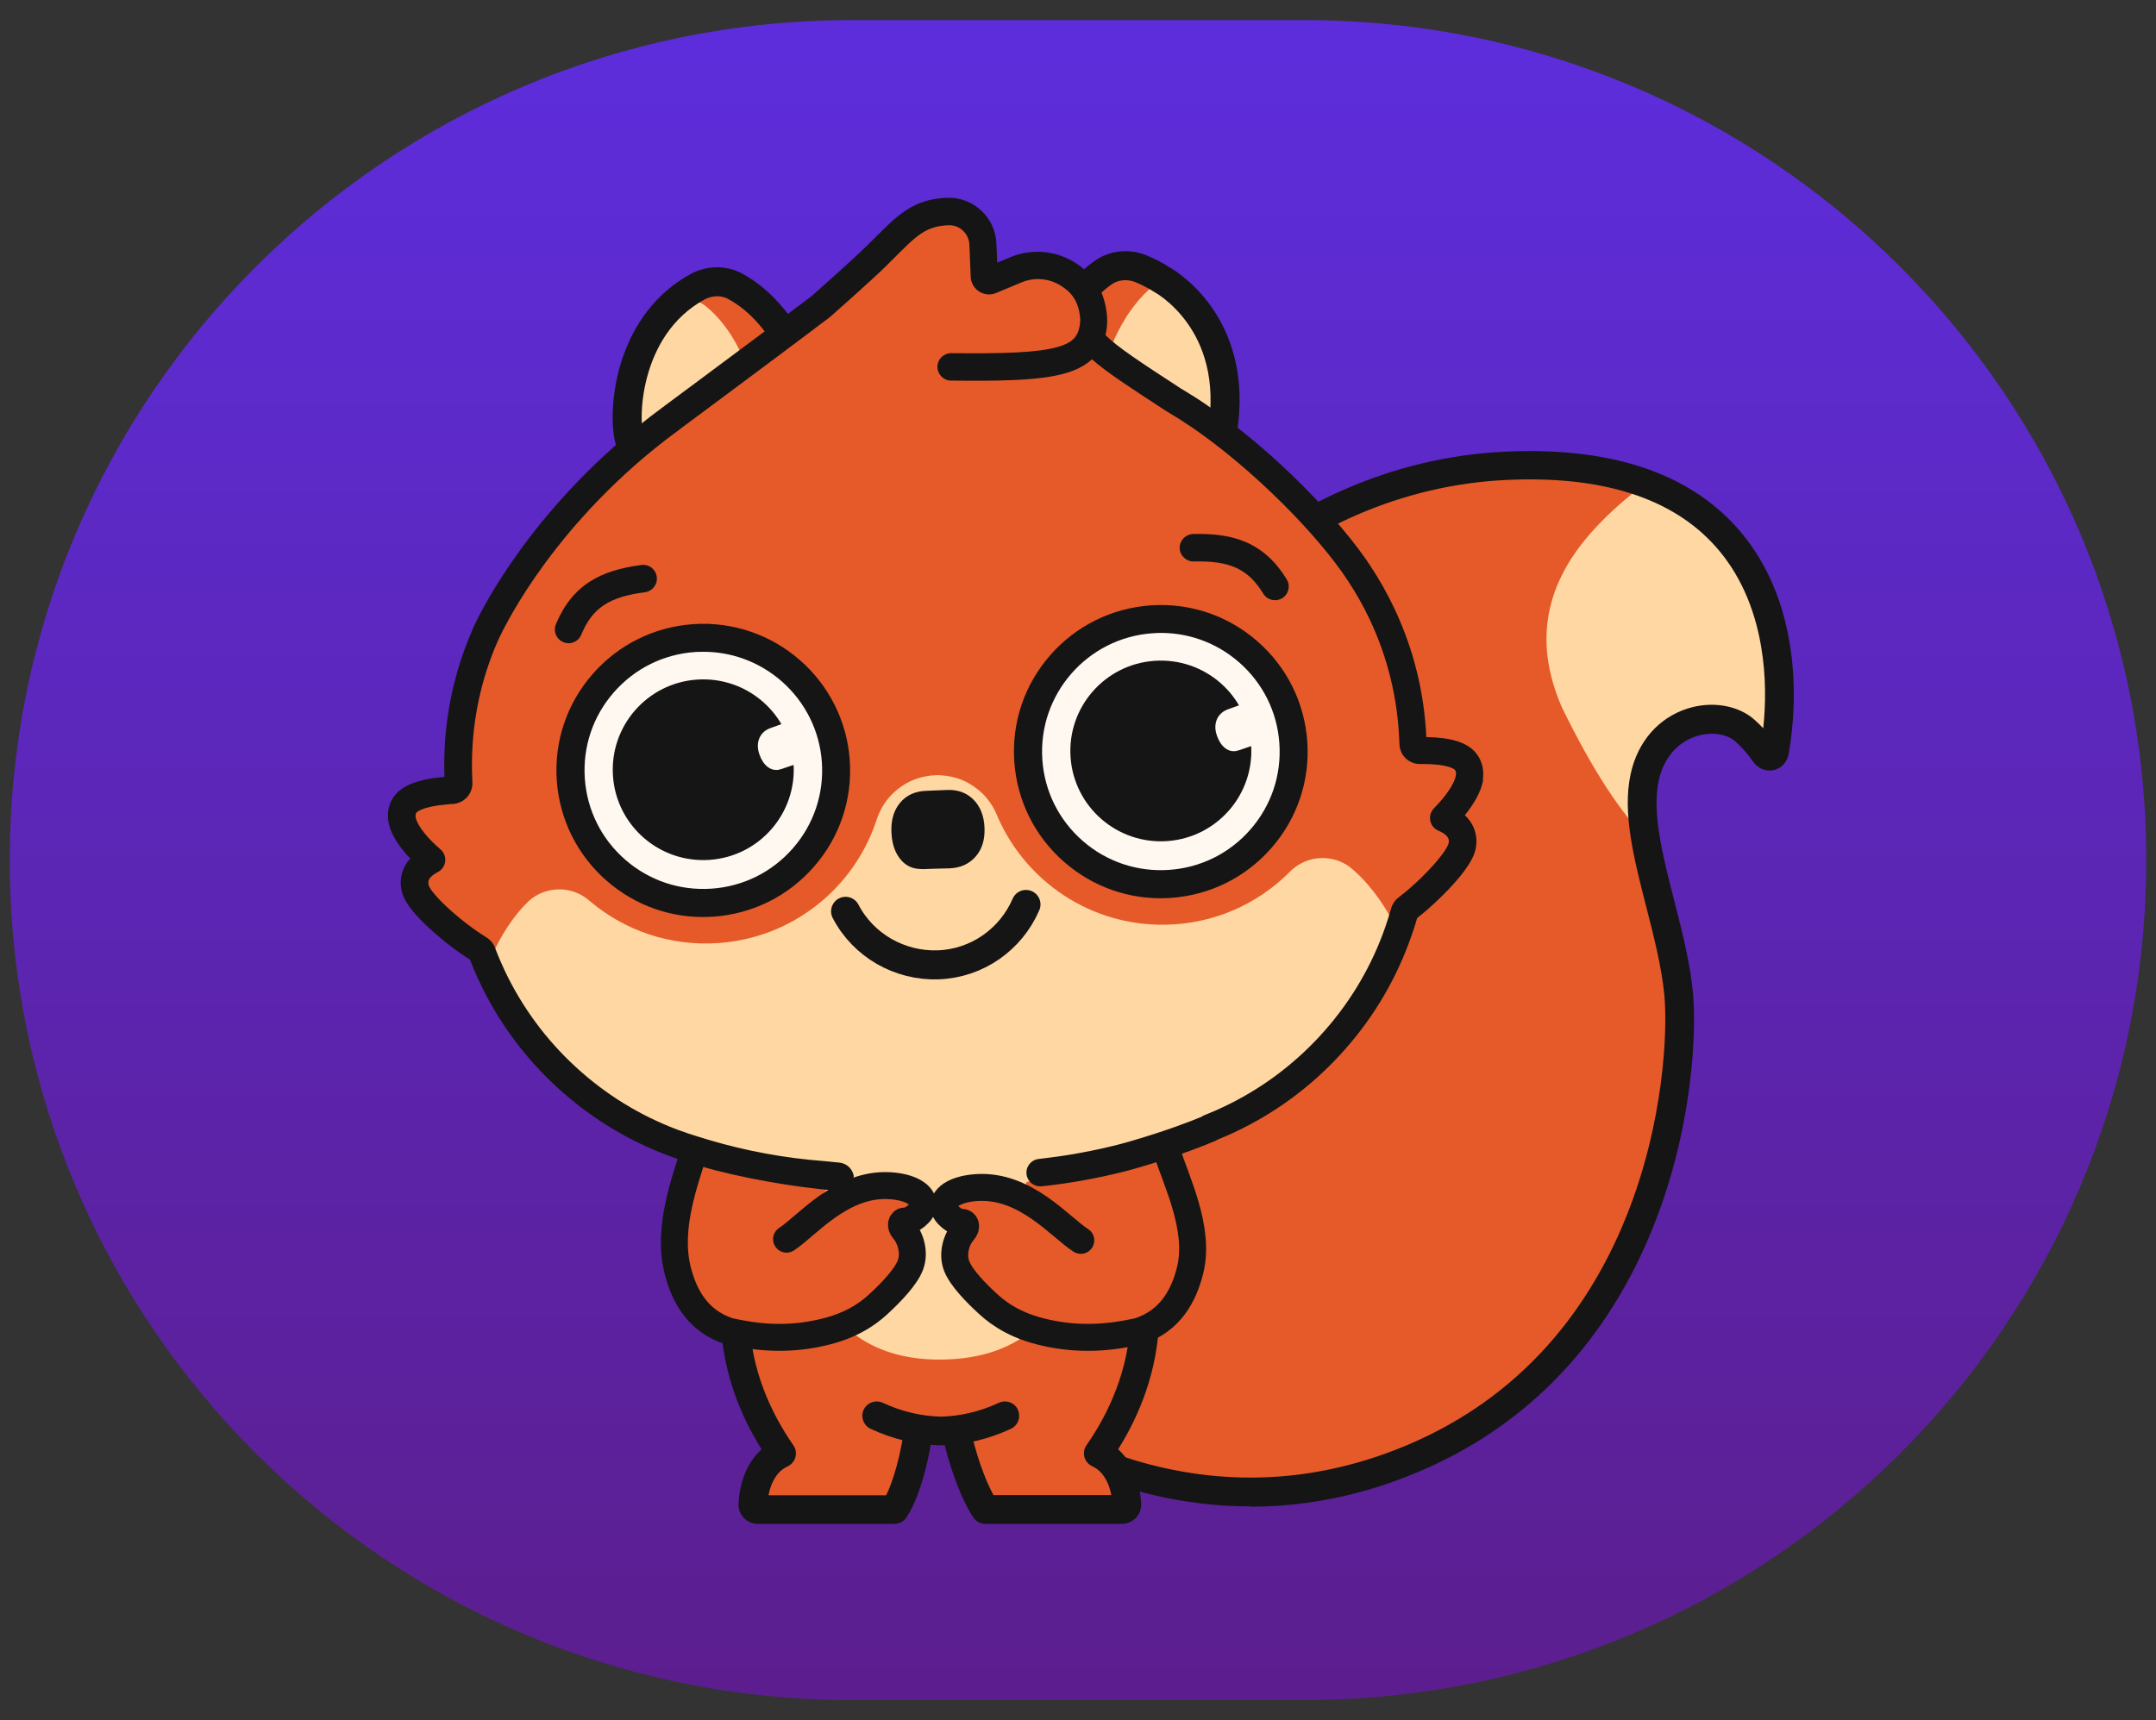 <svg width="104" height="83" viewBox="0 0 104 83" fill="none" xmlns="http://www.w3.org/2000/svg">
<rect x="0" y="0" width="104" height="83" fill="#333333" stroke="none"/>
<path d="M62.905 0.97H41.095C18.659 0.97 0.47 19.116 0.47 41.5C0.47 63.884 18.659 82.03 41.095 82.03H62.905C85.341 82.03 103.53 63.884 103.53 41.5C103.53 19.116 85.341 0.97 62.905 0.97Z" fill="url(#paint0_linear_2012_1260)"/>
<g clip-path="url(#clip0_2012_1260)">
<path d="M85.602 36.251C85.557 36.505 85.282 36.557 85.134 36.344C84.931 36.048 84.632 35.663 84.181 35.258C82.924 34.124 79.958 34.653 79.338 37.495C79.149 38.368 79.197 39.354 79.366 40.406C79.748 42.788 80.742 45.503 80.976 47.957C81.307 51.493 80.312 66.055 67.024 70.808C56.396 74.612 47.465 68.337 44.326 64.728C39.638 58.648 45.758 63.346 49.643 45.293C52.755 30.848 62.474 22.971 72.586 22.477C75.356 22.342 77.579 22.669 79.355 23.322C85.702 25.649 86.311 32.099 85.595 36.251H85.602Z" fill="#E65A29"/>
<path d="M85.603 36.251C85.558 36.505 85.283 36.557 85.135 36.344C84.932 36.048 84.632 35.663 84.181 35.258C82.925 34.124 79.959 34.653 79.339 37.495C79.15 38.368 79.198 39.355 79.367 40.406C78.196 39.217 76.851 37.224 75.343 34.131C73.037 28.838 76.575 25.494 79.356 23.322C85.703 25.649 86.312 32.099 85.596 36.251H85.603Z" fill="#FFD7A3"/>
<path d="M60.325 72.684C60.019 72.684 59.712 72.677 59.406 72.664C57.128 72.557 54.843 72.066 52.616 71.196C47.577 69.227 44.597 66.096 43.805 65.185C43.795 65.175 43.788 65.165 43.781 65.154C42.635 63.67 42.005 62.687 41.947 61.752C41.888 60.803 42.418 60.123 43.148 59.185C43.846 58.284 44.803 57.054 45.836 54.92C47.071 52.366 48.124 49.081 48.971 45.156C49.739 41.589 50.929 38.3 52.513 35.382C54.02 32.605 55.872 30.175 58.019 28.158C60.091 26.212 62.407 24.676 64.903 23.594C67.356 22.528 69.934 21.923 72.557 21.796C77.633 21.549 81.419 22.79 83.808 25.484C85.098 26.941 85.945 28.783 86.317 30.962C86.688 33.124 86.503 35.103 86.282 36.378C86.213 36.77 85.931 37.076 85.56 37.159C85.184 37.241 84.792 37.08 84.561 36.746C84.317 36.389 84.038 36.073 83.715 35.78C83.291 35.399 82.531 35.296 81.825 35.523C80.906 35.818 80.246 36.595 80.015 37.654C79.674 39.214 80.204 41.276 80.762 43.462C81.137 44.932 81.529 46.452 81.664 47.905C81.705 48.345 81.815 49.978 81.488 52.456C81.178 54.813 80.593 57.081 79.747 59.199C78.666 61.9 77.189 64.261 75.358 66.216C73.156 68.571 70.427 70.337 67.253 71.475C64.982 72.289 62.652 72.698 60.315 72.698L60.325 72.684ZM44.865 64.288C45.701 65.251 46.854 66.271 48.107 67.172C49.673 68.296 51.359 69.213 53.118 69.901C55.204 70.715 57.341 71.179 59.468 71.275C61.929 71.389 64.393 71.011 66.792 70.151C69.755 69.09 72.299 67.443 74.35 65.251C76.064 63.422 77.448 61.206 78.463 58.662C80.27 54.14 80.445 49.72 80.284 48.015C80.156 46.672 79.781 45.204 79.42 43.788C78.817 41.441 78.249 39.224 78.659 37.344C78.996 35.791 79.994 34.639 81.399 34.189C82.579 33.811 83.853 34.028 84.644 34.739C84.789 34.87 84.923 35 85.054 35.138C85.171 34.041 85.202 32.656 84.95 31.179C84.62 29.258 83.887 27.646 82.768 26.384C80.672 24.02 77.258 22.934 72.622 23.161C70.165 23.281 67.752 23.848 65.453 24.845C63.106 25.865 60.924 27.312 58.969 29.148C54.757 33.107 51.766 38.736 50.327 45.427C48.314 54.779 45.667 58.185 44.245 60.017C43.595 60.852 43.309 61.24 43.334 61.652C43.364 62.14 43.808 62.9 44.868 64.278L44.865 64.288Z" fill="#151515"/>
<path fill-rule="evenodd" clip-rule="evenodd" d="M39.368 52.287C37.861 54.146 35.324 59.023 35.459 63.649C35.534 66.251 36.553 68.474 37.699 70.124C36.674 70.588 36.353 71.791 36.322 72.595C36.316 72.732 36.429 72.839 36.563 72.839H43.147C44.139 71.358 45.133 67.426 44.435 63.628C43.739 59.834 42.734 54.493 41.908 52.287H39.365H39.368Z" fill="#E65A29"/>
<path d="M44.966 62.831C44.278 59.071 43.411 54.322 42.557 52.043C42.457 51.772 42.196 51.593 41.907 51.593H39.363C39.153 51.593 38.957 51.686 38.823 51.85C38.017 52.844 36.975 54.593 36.149 56.676C35.323 58.758 34.689 61.23 34.762 63.67C34.834 66.141 35.701 68.275 36.737 69.931C36.407 70.227 36.169 70.584 36.004 70.942C35.746 71.502 35.643 72.097 35.626 72.567C35.601 73.131 36.066 73.53 36.562 73.53H43.146C43.376 73.53 43.593 73.413 43.72 73.224C44.309 72.347 44.784 70.694 45.035 68.859C45.29 66.996 45.331 64.817 44.966 62.831ZM43.662 68.674C43.452 70.203 43.097 71.444 42.746 72.148H37.071C37.112 71.938 37.174 71.725 37.267 71.526C37.429 71.172 37.663 70.904 37.986 70.76C38.172 70.674 38.313 70.512 38.368 70.313C38.424 70.114 38.386 69.904 38.269 69.735C37.174 68.161 36.221 66.068 36.149 63.635C36.087 61.446 36.654 59.167 37.439 57.191C38.152 55.394 39.026 53.892 39.704 52.985H41.418C42.168 55.267 42.949 59.504 43.607 63.085C43.937 64.893 43.906 66.917 43.665 68.677L43.662 68.674Z" fill="#151515"/>
<path fill-rule="evenodd" clip-rule="evenodd" d="M51.311 52.287C52.819 54.146 55.355 59.023 55.221 63.649C55.145 66.251 54.126 68.474 52.98 70.124C54.006 70.591 54.326 71.791 54.357 72.595C54.364 72.732 54.25 72.839 54.113 72.839H47.529C46.537 71.358 44.724 67.447 45.419 63.649C46.114 59.855 47.938 54.493 48.764 52.287H51.311Z" fill="#E65A29"/>
<path d="M54.527 56.676C53.701 54.593 52.658 52.847 51.853 51.85C51.722 51.689 51.523 51.593 51.313 51.593H48.769C48.48 51.593 48.222 51.772 48.119 52.043C47.279 54.291 45.902 59.136 45.197 62.972C44.829 64.986 45.004 67.148 45.393 68.979C45.779 70.797 46.388 72.378 46.952 73.224C47.08 73.416 47.296 73.53 47.527 73.53H54.111C54.606 73.53 55.068 73.131 55.047 72.567C55.03 72.097 54.927 71.502 54.668 70.942C54.503 70.584 54.266 70.227 53.935 69.931C54.975 68.275 55.842 66.137 55.914 63.666C55.983 61.23 55.353 58.758 54.527 56.672V56.676ZM50.029 72.282C50.029 72.282 50.032 72.282 50.036 72.279C50.036 72.279 50.032 72.279 50.029 72.282ZM54.531 63.628C54.459 66.061 53.509 68.158 52.411 69.729C52.294 69.897 52.256 70.11 52.311 70.306C52.366 70.505 52.507 70.667 52.693 70.753C53.016 70.897 53.247 71.169 53.412 71.519C53.505 71.719 53.567 71.931 53.608 72.141H47.923C47.527 71.419 47.066 70.182 46.752 68.687C46.388 66.969 46.236 65 46.563 63.216C47.207 59.697 48.435 55.298 49.255 52.974H50.972C51.65 53.885 52.524 55.383 53.237 57.181C54.021 59.157 54.589 61.436 54.527 63.625L54.531 63.628Z" fill="#151515"/>
<path d="M52.224 48.184H45.382H38.54C37.177 50.998 34.83 59.817 38.107 64.594C40.106 67.515 42.739 68.99 45.386 69.045C48.032 68.99 50.662 67.515 52.665 64.594C55.938 59.814 53.594 50.995 52.231 48.184H52.224Z" fill="#E65A29"/>
<path d="M39.084 54.562C39.049 54.827 39.001 55.373 39.001 55.635V59.755C39.022 61.522 39.617 62.945 40.791 64.024C41.958 65.096 43.503 65.622 45.43 65.601C47.358 65.581 48.903 65.031 50.063 63.952C51.216 62.883 51.78 61.46 51.76 59.687L51.722 56.264C51.701 54.497 51.095 53.091 49.901 52.036C48.707 50.981 47.323 50.466 45.368 50.49C43.637 50.507 42.081 50.885 40.994 51.614C39.889 52.352 39.252 53.336 39.084 54.566V54.562Z" fill="#FFD7A3"/>
<path d="M49.103 68.021C48.941 67.674 48.528 67.526 48.181 67.687C47.276 68.106 46.336 68.333 45.383 68.354C44.429 68.333 43.486 68.106 42.585 67.687C42.237 67.526 41.824 67.677 41.662 68.021C41.501 68.368 41.652 68.78 41.996 68.942C43.08 69.447 44.216 69.715 45.365 69.739H45.393C46.546 69.715 47.678 69.447 48.763 68.942C49.11 68.78 49.258 68.368 49.096 68.021H49.103Z" fill="#151515"/>
<path d="M38.916 58.427C38.09 58.957 40.965 56.671 40.583 56.28L33.51 54.53L32.53 60.53L34.776 64.23C36.118 64.524 37.736 64.723 39.679 64.23C41.242 63.834 42.036 63.098 42.367 62.791L42.371 62.788C42.877 62.319 43.657 61.54 43.891 60.919C44.125 60.299 43.891 59.566 43.552 59.185C43.355 58.964 43.423 58.708 43.657 58.728C43.891 58.747 44.53 58.327 44.53 57.916C44.53 57.413 43.874 57.035 42.86 56.974C41.805 56.91 39.948 57.766 38.916 58.427Z" fill="#E65A29"/>
<path d="M49.53 57.03C49.362 57.202 49.815 57.595 50.304 57.935C49.286 57.405 48.007 56.913 47.2 56.962C46.185 57.024 45.53 57.402 45.53 57.906C45.53 58.318 46.168 58.738 46.402 58.719C46.636 58.7 46.704 58.955 46.507 59.177C46.168 59.558 45.935 60.292 46.168 60.914C46.402 61.536 47.183 62.316 47.689 62.785L47.693 62.789C48.023 63.095 48.818 63.832 50.38 64.23C52.324 64.724 53.941 64.524 55.283 64.23L58.53 59.867L57.007 55.53L49.53 57.03Z" fill="#E65A29"/>
<path d="M59.109 20.081L58.963 20.879L52.76 20.283L50.011 20.017C50.099 18.302 50.874 14.792 53.219 13.147C53.749 12.778 54.435 12.72 55.032 12.963C55.393 13.109 55.728 13.285 56.035 13.483C58.912 15.35 59.379 19.216 59.106 20.075L59.109 20.081Z" fill="#E65A29"/>
<path d="M59.111 20.081L58.965 20.879L52.762 20.283C52.88 18.529 53.672 15.142 55.964 13.536C55.99 13.519 56.013 13.504 56.038 13.486C58.915 15.353 59.383 19.218 59.109 20.078L59.111 20.081Z" fill="#FFD7A3"/>
<path d="M58.963 20.882L52.76 20.286L50.011 20.02C50.098 18.305 50.874 14.795 53.219 13.15C53.749 12.781 54.435 12.723 55.032 12.966C55.393 13.112 55.728 13.288 56.035 13.486C56.035 13.486 59.854 15.499 58.96 20.876L58.963 20.882Z" stroke="#151515" stroke-width="1.4" stroke-linejoin="round"/>
<path d="M39.453 20.258L36.698 20.852L31.434 21.987L30.662 22.153L30.616 22.002L30.424 21.377C30.048 20.544 30.064 16.547 32.824 14.38C33.074 14.184 33.345 14.004 33.64 13.839C34.206 13.53 34.896 13.505 35.461 13.811C37.982 15.169 39.165 18.567 39.453 20.258Z" fill="#E65A29"/>
<path d="M36.697 20.852L31.433 21.986L30.614 22.001L30.423 21.377C30.046 20.544 30.063 16.546 32.822 14.38C33.274 14.366 33.718 14.505 34.071 14.796C35.895 16.303 36.551 18.993 36.699 20.849L36.697 20.852Z" fill="#FFD7A3"/>
<path d="M35.462 13.813C37.983 15.172 39.165 18.569 39.453 20.26L30.663 22.155L30.425 21.38C30.016 20.471 30.07 15.8 33.641 13.841C34.206 13.532 34.897 13.507 35.462 13.813Z" stroke="#151515" stroke-width="1.4" stroke-linejoin="round"/>
<path d="M42.293 12.345C42.955 11.114 44.236 10.253 45.732 10.195C46.633 10.158 47.392 10.863 47.429 11.766L47.493 13.325C47.5 13.476 47.655 13.576 47.794 13.515L49.027 13C49.833 12.665 50.759 12.737 51.505 13.198C52.247 13.656 52.705 14.411 52.768 15.272C52.777 15.481 52.622 16.32 52.622 16.32C53.154 17.024 55.044 18.332 56.651 19.298C56.675 19.314 56.7 19.327 56.725 19.343C57.106 19.569 57.492 19.814 57.874 20.077C57.874 20.077 57.878 20.077 57.882 20.08C60.997 22.216 64.138 25.457 65.553 27.618C65.557 27.625 65.564 27.635 65.568 27.642C65.983 28.268 66.351 28.923 66.675 29.605C67.577 31.508 68.078 33.551 68.165 35.67L68.174 35.883C68.181 36.061 68.331 36.199 68.51 36.199C68.555 36.197 68.6 36.195 68.645 36.197C69.699 36.198 70.384 36.366 70.677 36.695C70.807 36.841 70.952 37.103 70.889 37.505C70.783 38.176 70.13 38.977 69.647 39.461C69.949 39.586 70.232 39.771 70.401 40.039C70.549 40.274 70.591 40.551 70.524 40.836C70.383 41.433 69.438 42.411 69.037 42.802C68.69 43.143 68.268 43.518 67.867 43.824C67.81 43.867 67.768 43.927 67.75 43.997C67.663 44.31 67.565 44.617 67.461 44.924C67.418 45.049 67.371 45.175 67.325 45.301C66.608 47.205 65.545 48.931 64.157 50.436C62.769 51.941 61.134 53.139 59.292 54.01C58.982 54.157 58.667 54.293 58.352 54.416L58.359 54.43C58.298 54.456 56.873 55.075 54.63 55.718C49.673 57.143 43.161 56.918 39.709 56.657C37.784 56.513 35.882 56.164 34.03 55.614C33.755 55.533 33.58 55.475 33.521 55.456L33.518 55.457C33.169 55.354 32.823 55.237 32.48 55.111C30.573 54.394 28.845 53.334 27.338 51.947C25.834 50.564 24.63 48.928 23.759 47.09C23.687 46.934 23.615 46.779 23.547 46.624C23.448 46.397 23.356 46.167 23.267 45.937C23.24 45.869 23.193 45.809 23.129 45.771C22.656 45.487 22.13 45.096 21.706 44.742C21.274 44.385 20.252 43.488 20.063 42.904C19.972 42.626 19.992 42.346 20.119 42.1C20.266 41.819 20.537 41.612 20.823 41.462C20.302 41.02 19.582 40.275 19.424 39.614C19.329 39.219 19.448 38.946 19.57 38.79C19.837 38.438 20.503 38.215 21.554 38.127C21.643 38.12 21.732 38.113 21.822 38.109C22.001 38.102 22.142 37.948 22.135 37.766L22.126 37.556C22.039 35.434 22.37 33.36 23.113 31.39C23.212 31.125 23.318 30.866 23.431 30.606C23.431 30.606 23.435 30.599 23.438 30.589C23.438 30.589 23.437 30.582 23.441 30.582C23.444 30.575 23.45 30.561 23.457 30.55C23.457 30.547 23.46 30.543 23.463 30.536C23.466 30.526 23.473 30.519 23.476 30.505C23.627 30.175 24.167 29.066 25.204 27.552C25.249 27.484 25.298 27.417 25.343 27.346C26.479 25.717 28.389 23.355 31.183 21.094C31.376 20.938 31.573 20.782 31.777 20.626C31.78 20.626 31.803 20.604 31.843 20.575C32.501 20.07 36.535 16.815 39.101 15.049C39.108 15.045 40.34 14.262 40.333 14.265" fill="#E65A29"/>
<path d="M67.427 44.939C67.384 45.064 67.338 45.19 67.291 45.316C66.574 47.22 65.512 48.946 64.124 50.451C62.735 51.956 61.1 53.154 59.259 54.025C58.948 54.172 58.633 54.308 58.318 54.431L58.325 54.445C58.264 54.471 56.804 54.978 54.596 55.733C47.53 57.53 43.127 56.727 39.681 56.806C37.782 56.454 35.849 56.183 33.997 55.633C33.721 55.551 33.547 55.493 33.487 55.475L33.484 55.475C33.135 55.372 32.789 55.256 32.447 55.129C30.54 54.413 28.812 53.352 27.305 51.966C25.801 50.583 24.597 48.947 23.725 47.108C23.654 46.953 23.582 46.797 23.513 46.642C23.904 45.58 24.547 44.477 25.3 43.683C25.379 43.6 25.458 43.522 25.538 43.446C25.887 43.146 26.331 42.953 26.825 42.919C27.395 42.878 27.93 43.059 28.346 43.389C28.389 43.429 28.432 43.465 28.479 43.501C30.134 44.891 32.312 45.665 34.641 45.504C38.206 45.261 41.123 42.892 42.229 39.724C42.251 39.664 42.272 39.601 42.29 39.542C42.422 39.138 42.634 38.768 42.91 38.45C43.033 38.309 43.033 38.309 42.91 38.45C43.398 37.918 43.999 37.539 44.883 37.423C44.955 37.417 45.024 37.411 45.096 37.408L45.106 37.407C45.178 37.404 45.251 37.401 45.32 37.406C46.21 37.448 46.84 37.776 47.37 38.267C47.606 38.485 47.606 38.485 47.37 38.267C47.672 38.558 47.913 38.909 48.078 39.304C48.104 39.365 48.127 39.423 48.154 39.48C49.52 42.547 52.618 44.67 56.191 44.619C58.526 44.589 60.633 43.636 62.168 42.117C62.208 42.078 62.251 42.035 62.291 41.995C62.679 41.632 63.197 41.408 63.768 41.402C64.264 41.395 64.722 41.552 65.094 41.822C65.18 41.891 65.266 41.963 65.351 42.038C66.192 42.791 66.943 43.889 67.421 44.942L67.427 44.939Z" fill="#FFD7A3"/>
<path d="M37.941 59.791C38.93 59.15 40.592 57.069 42.929 57.211C43.901 57.271 44.53 57.637 44.53 58.124C44.53 58.523 43.918 58.929 43.694 58.91C43.47 58.891 43.404 59.139 43.593 59.353C43.918 59.722 44.142 60.432 43.918 61.033C43.694 61.634 42.946 62.389 42.461 62.842C42.147 63.137 41.385 63.854 39.882 64.239C38.019 64.717 36.469 64.524 35.183 64.239C33.662 63.757 32.99 62.523 32.679 61.252C32.177 59.199 33.067 56.943 33.486 55.53" stroke="#151515" stroke-width="1.3" stroke-linecap="round"/>
<path d="M52.135 59.849C51.143 59.215 49.477 57.16 47.134 57.3C46.16 57.359 45.53 57.721 45.53 58.202C45.53 58.596 46.143 58.997 46.368 58.979C46.592 58.96 46.658 59.205 46.469 59.416C46.143 59.781 45.919 60.482 46.143 61.076C46.368 61.669 47.117 62.414 47.603 62.863C47.919 63.154 48.682 63.862 50.189 64.243C52.056 64.715 53.61 64.524 54.899 64.243C56.424 63.767 57.098 62.547 57.409 61.292C57.913 59.264 56.702 56.925 56.282 55.53" stroke="#151515" stroke-width="1.3" stroke-linecap="round"/>
<path d="M70.66 39.334C71.053 38.846 71.451 38.228 71.546 37.615L71.527 37.637C71.605 37.121 71.475 36.641 71.154 36.283C70.735 35.815 69.985 35.585 68.803 35.564C68.7 33.391 68.18 31.301 67.255 29.347C66.919 28.639 66.533 27.949 66.1 27.3C66.096 27.297 66.092 27.29 66.092 27.29L66.085 27.276C64.696 25.163 61.559 21.838 58.241 19.563C58.234 19.557 58.227 19.554 58.219 19.547C57.819 19.271 57.423 19.019 57.038 18.791C57.013 18.778 56.992 18.765 56.971 18.752L56.893 18.7L56.883 18.694C55.077 17.517 53.897 16.748 53.327 16.171C53.367 15.983 53.406 15.744 53.409 15.493L53.408 15.476C53.408 15.393 53.405 15.311 53.398 15.225C53.285 14.06 52.786 13.245 51.825 12.652C50.899 12.081 49.748 11.991 48.745 12.407L48.102 12.674L48.064 11.75C48.012 10.483 46.941 9.492 45.676 9.544L45.665 9.544C44.063 9.61 43.316 10.359 42.182 11.495L42.181 11.496C42.058 11.618 41.929 11.747 41.793 11.88C41.141 12.523 39.363 14.099 39.154 14.283C37.5 15.537 35.194 17.252 33.51 18.505L33.441 18.555C32.407 19.323 31.659 19.878 31.411 20.07C31.378 20.095 31.354 20.113 31.344 20.121C31.147 20.277 30.944 20.436 30.74 20.6C27.864 22.929 25.907 25.359 24.772 26.988C24.724 27.059 24.678 27.126 24.629 27.197C23.59 28.718 23.036 29.835 22.846 30.245C22.843 30.249 22.84 30.256 22.84 30.259C22.837 30.266 22.834 30.27 22.834 30.273C22.834 30.277 22.834 30.28 22.827 30.28L22.828 30.291C22.825 30.305 22.818 30.315 22.815 30.322L22.808 30.323L22.809 30.333L22.805 30.333L22.806 30.34C22.802 30.343 22.803 30.35 22.803 30.35L22.803 30.357C22.686 30.616 22.577 30.893 22.471 31.169C21.71 33.191 21.364 35.314 21.439 37.485C20.183 37.595 19.413 37.888 19.021 38.406C18.734 38.79 18.641 39.282 18.765 39.786C18.914 40.389 19.358 40.976 19.79 41.426C19.678 41.547 19.59 41.678 19.517 41.815C19.309 42.219 19.273 42.685 19.416 43.13C19.593 43.683 20.216 44.404 21.268 45.276C21.546 45.512 22.091 45.944 22.671 46.302C22.748 46.505 22.832 46.712 22.92 46.911C22.988 47.073 23.064 47.239 23.139 47.397C24.045 49.314 25.3 51.016 26.868 52.459C28.436 53.901 30.239 55.01 32.226 55.754C32.576 55.884 32.936 56.007 33.291 56.113C33.295 56.116 33.302 56.116 33.302 56.116C33.375 56.14 33.55 56.195 33.822 56.277C35.684 56.83 38.371 57.296 40.346 57.45C40.383 57.453 40.421 57.449 40.457 57.438L40.669 57.373C40.931 57.293 41.127 57.074 41.177 56.805C41.186 56.758 41.182 56.709 41.167 56.664L41.15 56.617C41.051 56.331 40.795 56.128 40.494 56.098L39.739 56.023C37.856 55.88 35.992 55.537 34.203 55.005C33.928 54.924 33.757 54.869 33.711 54.854C33.705 54.854 33.694 54.847 33.687 54.848C33.356 54.748 33.02 54.634 32.695 54.514C30.869 53.828 29.211 52.809 27.772 51.482C26.333 50.159 25.18 48.593 24.346 46.832C24.278 46.687 24.21 46.535 24.145 46.386C24.05 46.166 23.958 45.946 23.877 45.726C23.796 45.516 23.647 45.34 23.46 45.227C23.068 44.989 22.578 44.638 22.121 44.257C21.237 43.523 20.755 42.951 20.684 42.727C20.648 42.615 20.655 42.519 20.699 42.431C20.731 42.371 20.784 42.31 20.854 42.249C20.927 42.191 21.014 42.132 21.122 42.076C21.281 41.994 21.402 41.848 21.453 41.674C21.511 41.476 21.474 41.26 21.35 41.093C21.321 41.05 21.285 41.014 21.246 40.981C20.618 40.446 20.152 39.856 20.061 39.482C20.02 39.325 20.059 39.251 20.088 39.212C20.098 39.198 20.324 38.917 21.597 38.81C21.686 38.799 21.769 38.796 21.848 38.792L21.848 38.792C22.388 38.76 22.809 38.299 22.787 37.76L22.779 37.55C22.695 35.518 23.009 33.53 23.72 31.644C23.817 31.389 23.92 31.137 24.027 30.895C24.03 30.888 24.034 30.884 24.034 30.881C24.037 30.877 24.04 30.874 24.04 30.87L24.049 30.846C24.053 30.842 24.056 30.839 24.056 30.835C24.062 30.825 24.065 30.814 24.072 30.8C24.214 30.495 24.741 29.418 25.742 27.949C25.787 27.882 25.836 27.814 25.882 27.747C26.968 26.186 28.839 23.859 31.596 21.631C31.789 21.475 31.986 21.322 32.176 21.174C32.18 21.17 32.183 21.17 32.183 21.17C32.193 21.163 32.213 21.148 32.247 21.122C32.494 20.933 33.302 20.329 34.329 19.568C36.02 18.309 38.336 16.587 39.993 15.329C39.999 15.328 40.003 15.321 40.006 15.321C40.013 15.317 40.023 15.31 40.029 15.303C40.033 15.303 40.039 15.296 40.039 15.296C40.123 15.223 42.037 13.532 42.752 12.828C42.891 12.688 43.02 12.559 43.146 12.434C44.218 11.358 44.664 10.913 45.744 10.868L45.751 10.868C46.287 10.846 46.739 11.268 46.761 11.804L46.825 13.363C46.837 13.648 46.989 13.913 47.233 14.068C47.477 14.223 47.781 14.249 48.049 14.138L49.281 13.623C49.891 13.371 50.592 13.425 51.154 13.773C51.755 14.144 52.032 14.6 52.105 15.347L52.109 15.454C52.064 16.209 51.791 16.523 50.998 16.748C50.017 17.022 48.379 17.065 45.888 17.04C45.523 17.038 45.221 17.332 45.219 17.697C45.217 18.062 45.512 18.363 45.877 18.365L45.907 18.365C47.065 18.375 47.812 18.382 48.859 18.339C49.915 18.295 50.72 18.2 51.36 18.019C51.909 17.866 52.344 17.639 52.672 17.336C53.38 17.96 54.502 18.695 56.194 19.795L56.286 19.853L56.289 19.853C56.296 19.86 56.307 19.863 56.314 19.869C56.335 19.882 56.36 19.898 56.385 19.911C56.741 20.124 57.116 20.363 57.492 20.619C57.495 20.619 57.499 20.626 57.503 20.625C58.938 21.609 60.451 22.885 61.881 24.308C63.192 25.617 64.296 26.92 64.995 27.985C65.002 27.995 65.006 28.005 65.013 28.012C65.409 28.611 65.766 29.243 66.072 29.891C66.932 31.713 67.412 33.668 67.496 35.701L67.505 35.913C67.527 36.456 67.972 36.875 68.512 36.866C68.553 36.868 68.598 36.866 68.639 36.864C69.892 36.867 70.156 37.122 70.176 37.141L70.177 37.142C70.213 37.182 70.254 37.249 70.229 37.408C70.169 37.789 69.754 38.415 69.172 38.999C69.135 39.038 69.103 39.081 69.074 39.127C68.967 39.303 68.952 39.521 69.025 39.71C69.091 39.88 69.22 40.012 69.385 40.081C69.606 40.175 69.762 40.285 69.836 40.403C69.891 40.487 69.902 40.582 69.875 40.697C69.819 40.923 69.39 41.536 68.569 42.34C68.198 42.702 67.802 43.045 67.461 43.304C67.291 43.434 67.164 43.622 67.104 43.831C67.023 44.127 66.929 44.423 66.827 44.719C66.787 44.831 66.747 44.95 66.697 45.079C66.011 46.903 64.987 48.558 63.662 49.995C62.336 51.432 60.768 52.584 59.004 53.416C58.71 53.556 58.406 53.688 58.104 53.807C58.05 53.827 58.003 53.853 57.959 53.886C57.526 54.068 56.262 54.568 54.44 55.093C53.361 55.402 51.87 55.706 50.632 55.856C50.466 55.879 50.297 55.899 50.13 55.919L50.094 55.923C49.731 55.969 49.472 56.299 49.518 56.662C49.56 57.008 49.863 57.257 50.204 57.243L50.259 57.24L50.794 57.177C52.031 57.026 53.629 56.712 54.81 56.371C56.944 55.757 58.353 55.166 58.614 55.052L58.617 55.052C58.658 55.033 58.695 55.014 58.732 54.989C59.016 54.874 59.297 54.752 59.574 54.621C61.493 53.716 63.199 52.463 64.643 50.897C66.087 49.331 67.198 47.532 67.943 45.547C67.996 45.407 68.042 45.278 68.085 45.156C68.187 44.873 68.279 44.584 68.36 44.295C68.724 44.012 69.126 43.658 69.503 43.289C70.48 42.334 71.041 41.564 71.173 41.002C71.278 40.543 71.204 40.082 70.964 39.7C70.879 39.565 70.778 39.446 70.66 39.334Z" fill="#151515"/>
<path d="M56.434 42.65C59.965 42.408 62.629 39.355 62.387 35.828C62.146 32.302 59.087 29.641 55.557 29.882C52.026 30.123 49.362 33.177 49.603 36.703C49.845 40.23 52.903 42.891 56.434 42.65Z" fill="#FFF8F1"/>
<path d="M56.283 43.336C54.468 43.411 52.72 42.798 51.341 41.599C49.916 40.357 49.059 38.635 48.927 36.751C48.797 34.865 49.411 33.044 50.654 31.621C51.898 30.197 53.623 29.342 55.508 29.21C57.397 29.081 59.22 29.694 60.646 30.936C62.072 32.178 62.928 33.9 63.061 35.783C63.19 37.67 62.576 39.49 61.333 40.914C60.09 42.337 58.365 43.193 56.479 43.325L56.28 43.333L56.283 43.336ZM55.766 30.547L55.605 30.554C52.452 30.769 50.064 33.506 50.28 36.655C50.384 38.181 51.079 39.573 52.233 40.579C53.387 41.584 54.864 42.077 56.389 41.973C57.918 41.869 59.312 41.176 60.318 40.023C61.325 38.871 61.818 37.396 61.714 35.873C61.61 34.346 60.915 32.954 59.761 31.949C58.647 30.98 57.235 30.484 55.766 30.544L55.766 30.547Z" fill="#151515"/>
<path d="M56.296 40.584C58.7 40.42 60.516 38.34 60.351 35.935C60.187 33.534 58.104 31.721 55.696 31.885C53.292 32.049 51.476 34.129 51.641 36.533C51.805 38.935 53.892 40.748 56.296 40.584Z" fill="#151515"/>
<path d="M59.648 36.23C59.689 36.221 59.778 36.2 59.815 36.185L60.008 36.118L60.443 35.97C60.712 35.876 60.898 35.711 61.002 35.476C61.105 35.241 61.105 34.98 61 34.688C60.895 34.397 60.731 34.19 60.506 34.069C60.284 33.95 60.036 33.936 59.767 34.033L59.248 34.22C58.98 34.313 58.797 34.483 58.697 34.717C58.6 34.955 58.6 35.22 58.709 35.518C58.803 35.779 58.931 35.967 59.098 36.097C59.269 36.228 59.453 36.272 59.648 36.233L59.648 36.23Z" fill="#FFF8F1"/>
<path d="M34.365 43.555C37.896 43.314 40.56 40.26 40.318 36.734C40.076 33.208 37.018 30.547 33.487 30.788C29.956 31.029 27.292 34.083 27.534 37.609C27.776 41.135 30.834 43.796 34.365 43.555Z" fill="#FFF8F1"/>
<path d="M34.214 44.242C32.398 44.317 30.651 43.704 29.272 42.505C27.846 41.263 26.99 39.54 26.857 37.657C26.728 35.771 27.342 33.95 28.585 32.526C29.828 31.103 31.553 30.248 33.439 30.116C37.337 29.849 40.724 32.799 40.991 36.689C41.121 38.576 40.507 40.397 39.264 41.82C38.02 43.243 36.295 44.099 34.41 44.231L34.211 44.239L34.214 44.242ZM33.694 31.454L33.535 31.46C32.007 31.564 30.613 32.258 29.607 33.41C28.6 34.562 28.106 36.038 28.21 37.561C28.315 39.087 29.009 40.479 30.163 41.485C31.317 42.49 32.795 42.983 34.32 42.879C35.848 42.775 37.242 42.082 38.249 40.929C39.255 39.777 39.749 38.302 39.645 36.779C39.431 33.685 36.778 31.327 33.694 31.454Z" fill="#151515"/>
<path d="M34.223 41.49C36.627 41.326 38.443 39.246 38.278 36.842C38.114 34.44 36.031 32.627 33.623 32.791C31.219 32.955 29.403 35.035 29.568 37.44C29.732 39.841 31.815 41.654 34.223 41.49Z" fill="#151515"/>
<path d="M37.579 37.135C37.62 37.127 37.708 37.106 37.745 37.09L37.939 37.024L38.374 36.875C38.642 36.782 38.828 36.616 38.932 36.381C39.036 36.147 39.036 35.885 38.931 35.594C38.826 35.302 38.662 35.096 38.437 34.974C38.215 34.856 37.966 34.842 37.698 34.939L37.179 35.125C36.911 35.219 36.728 35.388 36.627 35.623C36.531 35.861 36.531 36.125 36.64 36.424C36.733 36.685 36.862 36.872 37.029 37.003C37.2 37.133 37.384 37.177 37.579 37.139L37.579 37.135Z" fill="#FFF8F1"/>
<path d="M44.262 41.921C44.341 41.928 44.503 41.938 44.583 41.935L44.957 41.92C44.958 41.923 45.807 41.898 45.807 41.898C46.33 41.877 46.749 41.688 47.062 41.331C47.371 40.978 47.514 40.514 47.49 39.941C47.467 39.368 47.29 38.917 46.959 38.584C46.632 38.253 46.205 38.095 45.676 38.117L44.658 38.159C44.135 38.18 43.719 38.373 43.417 38.736C43.115 39.099 42.976 39.569 43 40.15C43.021 40.661 43.145 41.062 43.371 41.379C43.602 41.7 43.898 41.881 44.265 41.921L44.262 41.921Z" fill="#151515"/>
<path d="M27.456 31.036C27.363 31.04 27.266 31.023 27.175 30.985C26.835 30.845 26.674 30.459 26.815 30.12C27.201 29.189 27.744 28.51 28.48 28.046C29.107 27.649 29.889 27.4 30.938 27.261C31.301 27.211 31.635 27.469 31.681 27.832C31.731 28.195 31.472 28.529 31.109 28.575C29.375 28.804 28.571 29.339 28.038 30.627C27.935 30.875 27.703 31.026 27.452 31.036L27.456 31.036Z" fill="#151515"/>
<path d="M61.565 28.958C61.321 28.982 61.072 28.868 60.935 28.643C60.211 27.456 59.333 27.048 57.585 27.092C57.221 27.1 56.916 26.81 56.904 26.446C56.896 26.082 57.187 25.777 57.551 25.766C58.611 25.739 59.422 25.864 60.103 26.16C60.899 26.506 61.543 27.091 62.068 27.954C62.26 28.266 62.16 28.676 61.847 28.864C61.76 28.919 61.661 28.947 61.565 28.958Z" fill="#151515"/>
<path d="M40.789 43.972C41.644 45.621 43.402 46.621 45.259 46.554C47.117 46.487 48.757 45.343 49.491 43.64" stroke="#151515" stroke-width="1.4" stroke-miterlimit="10" stroke-linecap="round" stroke-linejoin="round"/>
</g>
<defs>
<linearGradient id="paint0_linear_2012_1260" x1="52" y1="-34.654" x2="52" y2="82.03" gradientUnits="userSpaceOnUse">
<stop stop-color="#5D34FF"/>
<stop offset="1" stop-color="#5C1E8E"/>
</linearGradient>
<clipPath id="clip0_2012_1260">
<rect width="82" height="81" fill="white" transform="translate(10.47 1)"/>
</clipPath>
</defs>
</svg>
